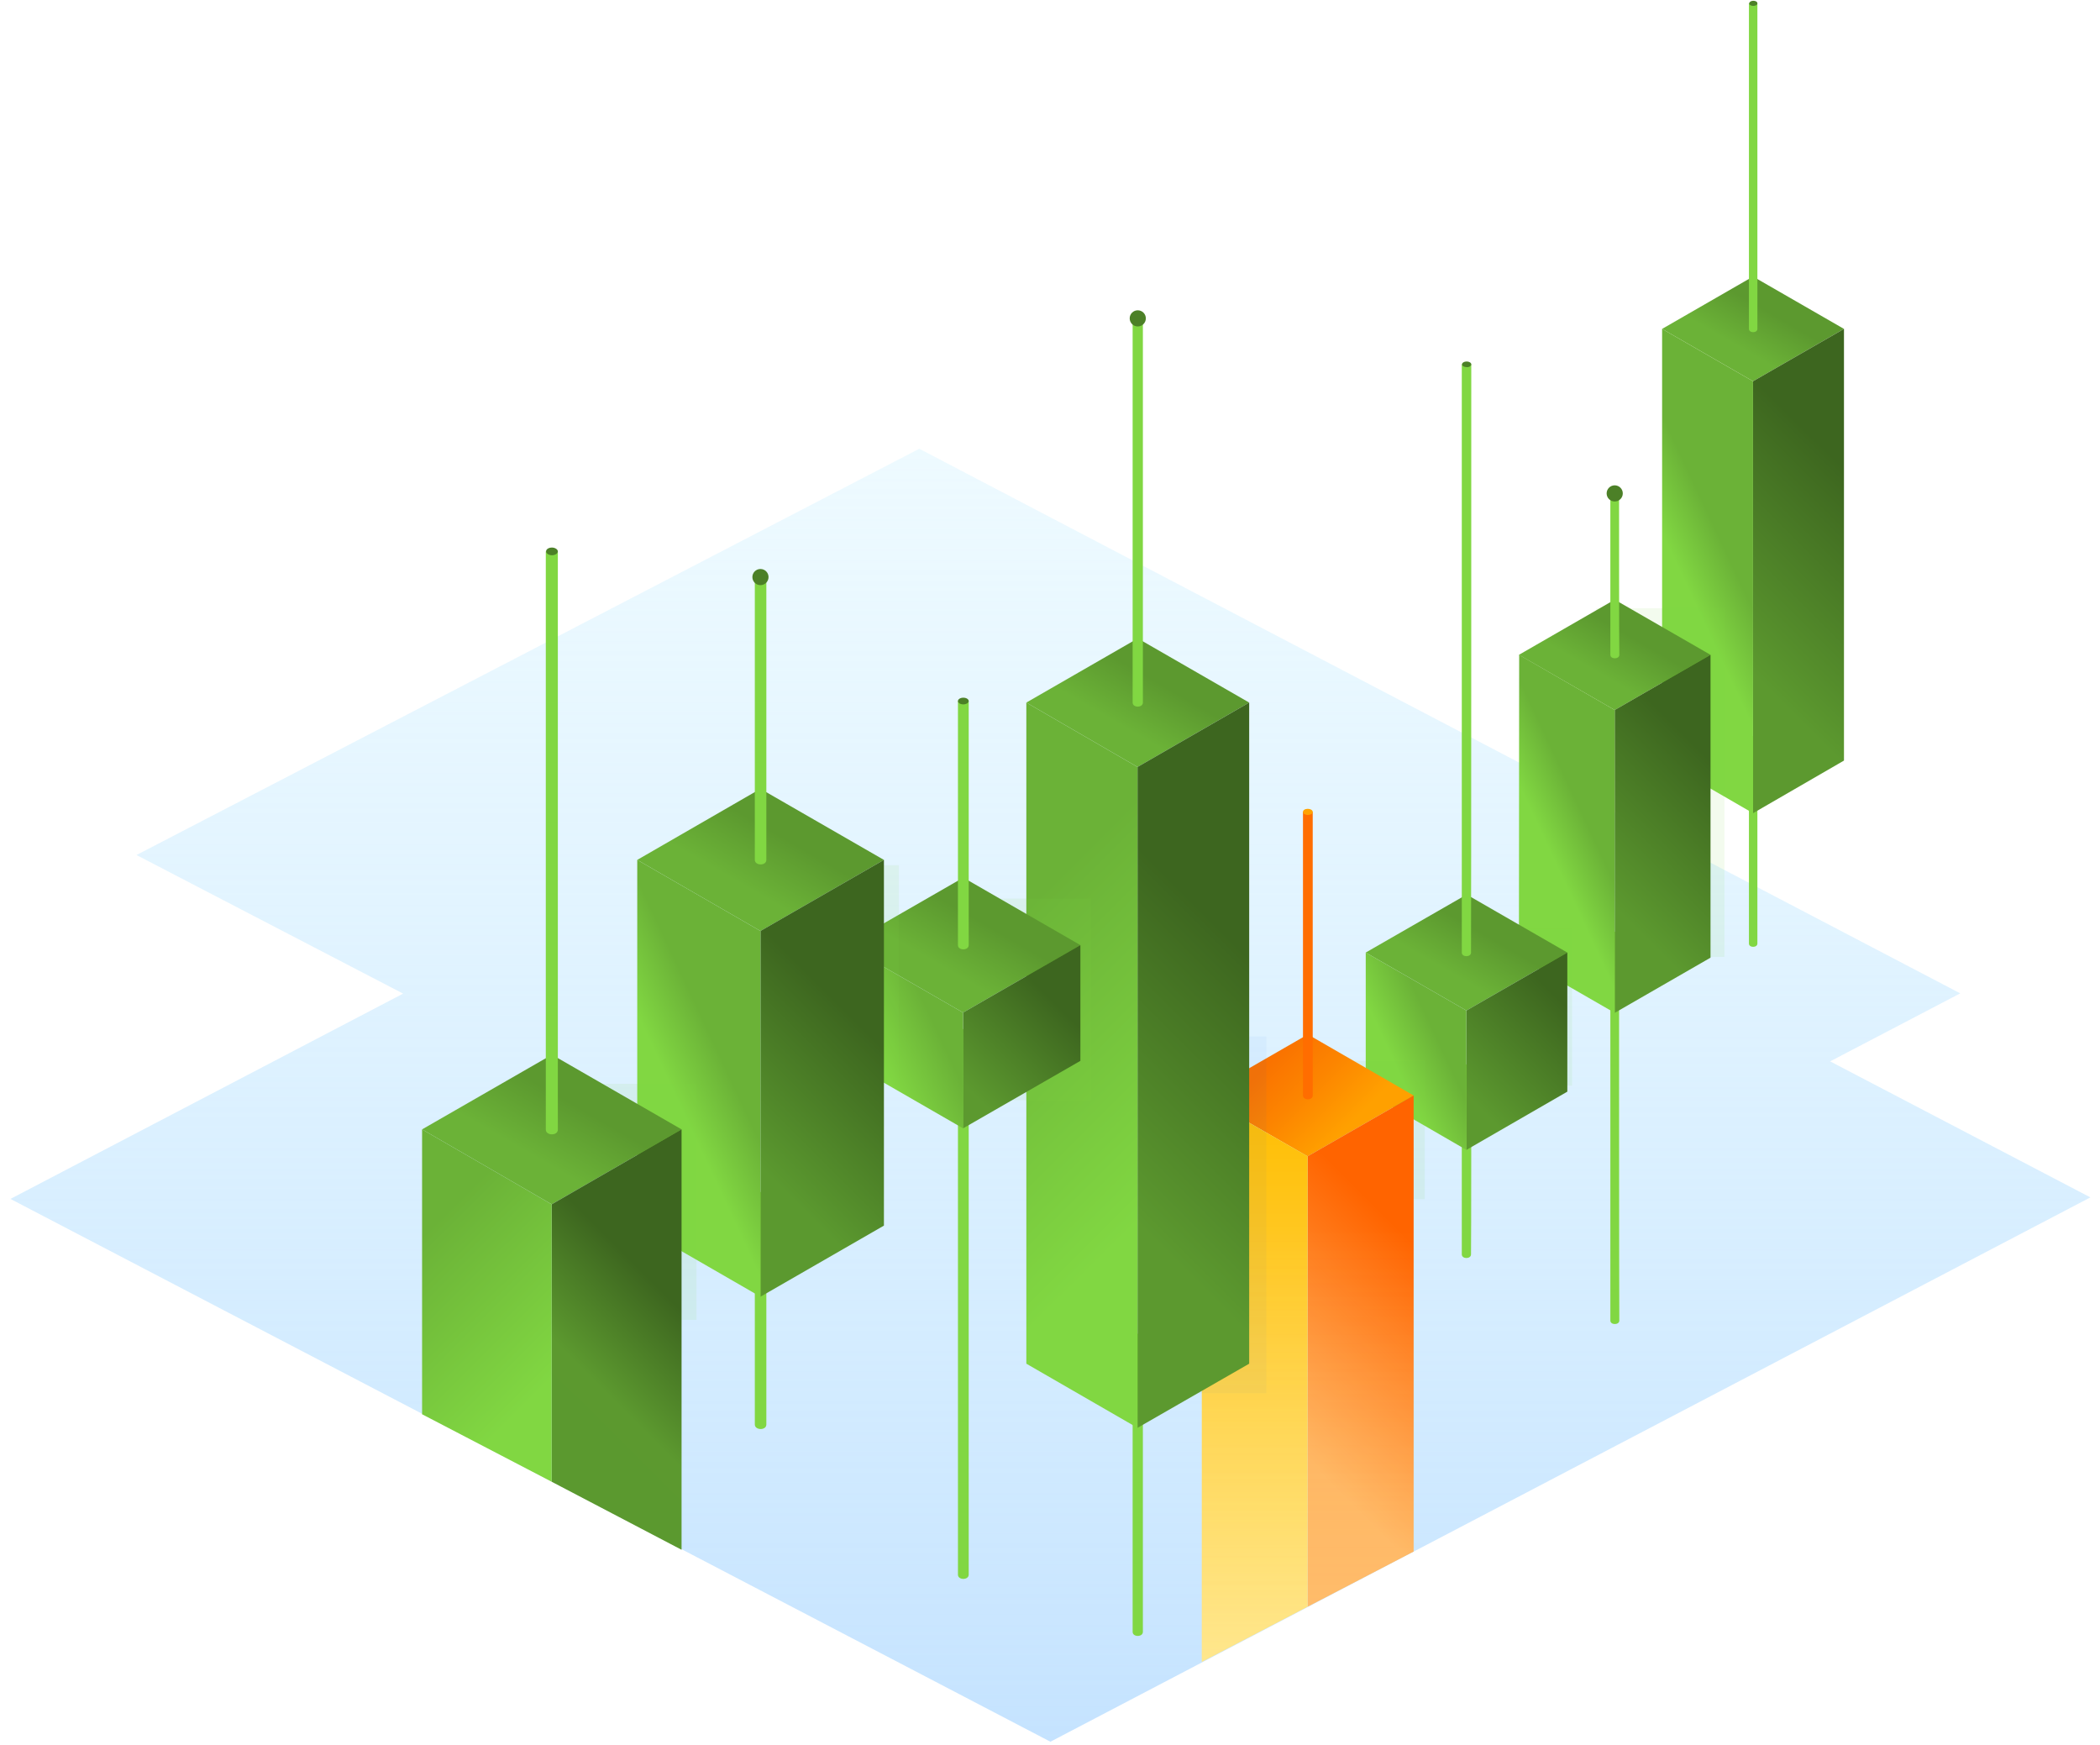 <?xml version="1.0" encoding="UTF-8" standalone="no"?>
<svg
   xmlns:dc="http://purl.org/dc/elements/1.1/"
   xmlns:cc="http://creativecommons.org/ns#"
   xmlns:rdf="http://www.w3.org/1999/02/22-rdf-syntax-ns#"
   xmlns:svg="http://www.w3.org/2000/svg"
   xmlns="http://www.w3.org/2000/svg"
   xmlns:xlink="http://www.w3.org/1999/xlink"
   xmlns:sodipodi="http://sodipodi.sourceforge.net/DTD/sodipodi-0.dtd"
   xmlns:inkscape="http://www.inkscape.org/namespaces/inkscape"
   width="260px"
   height="216px"
   viewBox="0 0 260 216"
   version="1.1"
   id="svg334"
   sodipodi:docname="slider-dex-260.svg"
   inkscape:version="0.92.3 (2405546, 2018-03-11)">
  <sodipodi:namedview
     pagecolor="#ffffff"
     bordercolor="#666666"
     borderopacity="1"
     objecttolerance="10"
     gridtolerance="10"
     guidetolerance="10"
     inkscape:pageopacity="0"
     inkscape:pageshadow="2"
     inkscape:window-width="1366"
     inkscape:window-height="705"
     id="namedview336"
     showgrid="false"
     inkscape:zoom="2.1851852"
     inkscape:cx="117.01999"
     inkscape:cy="95.641648"
     inkscape:window-x="0"
     inkscape:window-y="354"
     inkscape:window-maximized="1"
     inkscape:current-layer="Illustration/Slide/userimg-dex-260" />
  <!-- Generator: Sketch 53.2 (72643) - https://sketchapp.com -->
  <title
     id="title2">Illustration/Slide/userimg-dex-260</title>
  <desc
     id="desc4">Created with Sketch.</desc>
  <defs
     id="defs191">
    <linearGradient
       x1="101.599"
       y1="273.499"
       x2="101.599"
       y2="70.448"
       id="linearGradient-1"
       gradientTransform="scale(1.268,0.788)"
       gradientUnits="userSpaceOnUse">
      <stop
         stop-color="#C5E3FF"
         offset="0%"
         id="stop6" />
      <stop
         stop-color="#DCF5FF"
         stop-opacity="0.5"
         offset="100%"
         id="stop8" />
    </linearGradient>
    <linearGradient
       x1="96.913"
       y1="23.468"
       x2="96.913"
       y2="18.242"
       id="linearGradient-2"
       gradientTransform="matrix(0.2,0,0,4.995,197.647,0)"
       gradientUnits="userSpaceOnUse">
      <stop
         stop-color="#3FBDFF"
         offset="0%"
         id="stop11"
         style="stop-color:#81d742;stop-opacity:1" />
      <stop
         stop-color="#0089FF"
         offset="100%"
         id="stop13"
         style="stop-color:#81d742;stop-opacity:1" />
    </linearGradient>
    <linearGradient
       x1="12.585"
       y1="55.792"
       x2="16.859"
       y2="51.524"
       id="linearGradient-3"
       gradientTransform="scale(1.318,0.759)"
       gradientUnits="userSpaceOnUse">
      <stop
         stop-color="#0082FF"
         offset="0%"
         id="stop16"
         style="stop-color:#6bb237;stop-opacity:1" />
      <stop
         stop-color="#0065FF"
         offset="100%"
         id="stop18"
         style="stop-color:#5c992f;stop-opacity:1" />
    </linearGradient>
    <linearGradient
       x1="59.194"
       y1="22.911"
       x2="56.3"
       y2="38.349"
       id="linearGradient-4"
       gradientTransform="scale(0.433,2.308)"
       gradientUnits="userSpaceOnUse">
      <stop
         stop-color="#0043EA"
         offset="0%"
         id="stop21"
         style="stop-color:#3d661f;stop-opacity:1" />
      <stop
         stop-color="#008EFF"
         offset="100%"
         id="stop23"
         style="stop-color:#5c992f;stop-opacity:1" />
    </linearGradient>
    <linearGradient
       x1="32.874"
       y1="27.877"
       x2="30.661"
       y2="33.383"
       id="linearGradient-5"
       gradientTransform="scale(0.433,2.308)"
       gradientUnits="userSpaceOnUse">
      <stop
         stop-color="#06A0FF"
         offset="0%"
         id="stop26"
         style="stop-color:#6bb237;stop-opacity:1" />
      <stop
         stop-color="#63C4FF"
         offset="100%"
         id="stop28"
         style="stop-color:#81d742;stop-opacity:1" />
    </linearGradient>
    <filter
       x="-27.7%"
       y="-10.2%"
       width="155.5%"
       height="120.4%"
       filterUnits="objectBoundingBox"
       id="filter-6">
      <feGaussianBlur
         stdDeviation="1.466"
         in="SourceGraphic"
         id="feGaussianBlur31" />
    </filter>
    <linearGradient
       x1="118.803"
       y1="15.611"
       x2="118.803"
       y2="8.27"
       id="linearGradient-7"
       gradientTransform="matrix(0.151,0,0,6.614,181.961,60.632)"
       gradientUnits="userSpaceOnUse">
      <stop
         stop-color="#88CEFF"
         offset="0%"
         id="stop34"
         style="stop-color:#81d742;stop-opacity:1" />
      <stop
         stop-color="#0089FF"
         offset="100%"
         id="stop36"
         style="stop-color:#81d742;stop-opacity:1" />
    </linearGradient>
    <linearGradient
       x1="11.382"
       y1="29.166"
       x2="15.879"
       y2="24.673"
       id="linearGradient-8"
       gradientTransform="scale(1.318,0.759)"
       gradientUnits="userSpaceOnUse">
      <stop
         stop-color="#0082FF"
         offset="0%"
         id="stop39"
         style="stop-color:#6bb237;stop-opacity:1" />
      <stop
         stop-color="#0065FF"
         offset="100%"
         id="stop41"
         style="stop-color:#5c992f;stop-opacity:1" />
    </linearGradient>
    <linearGradient
       x1="48.113"
       y1="14.762"
       x2="44.23"
       y2="29.298"
       id="linearGradient-9"
       gradientTransform="scale(0.517,1.933)"
       gradientUnits="userSpaceOnUse">
      <stop
         stop-color="#0043EA"
         offset="0%"
         id="stop44"
         style="stop-color:#3d661f;stop-opacity:1" />
      <stop
         stop-color="#008EFF"
         offset="100%"
         id="stop46"
         style="stop-color:#5c992f;stop-opacity:1" />
    </linearGradient>
    <linearGradient
       x1="24.73"
       y1="19.439"
       x2="21.762"
       y2="24.621"
       id="linearGradient-10"
       gradientTransform="scale(0.517,1.933)"
       gradientUnits="userSpaceOnUse">
      <stop
         stop-color="#06A0FF"
         offset="0%"
         id="stop49"
         style="stop-color:#6bb237;stop-opacity:1" />
      <stop
         stop-color="#63C4FF"
         offset="100%"
         id="stop51"
         style="stop-color:#81d742;stop-opacity:1" />
    </linearGradient>
    <filter
       x="-34.7%"
       y="-22.7%"
       width="169.4%"
       height="145.4%"
       filterUnits="objectBoundingBox"
       id="filter-11">
      <feGaussianBlur
         stdDeviation="1.466"
         in="SourceGraphic"
         id="feGaussianBlur54" />
    </filter>
    <linearGradient
       x1="95.036"
       y1="24.557"
       x2="95.036"
       y2="19.258"
       id="linearGradient-12"
       gradientTransform="matrix(0.221,0,0,4.519,160.541,44.748)"
       gradientUnits="userSpaceOnUse">
      <stop
         stop-color="#3FBDFF"
         offset="0%"
         id="stop57"
         style="stop-color:#81d742;stop-opacity:1" />
      <stop
         stop-color="#0089FF"
         offset="100%"
         id="stop59"
         style="stop-color:#81d742;stop-opacity:1" />
    </linearGradient>
    <linearGradient
       x1="13.588"
       y1="98.82"
       x2="18.316"
       y2="94.1"
       id="linearGradient-13"
       gradientTransform="scale(1.318,0.759)"
       gradientUnits="userSpaceOnUse">
      <stop
         stop-color="#0082FF"
         offset="0%"
         id="stop62"
         style="stop-color:#6bb237;stop-opacity:1" />
      <stop
         stop-color="#0065FF"
         offset="100%"
         id="stop64"
         style="stop-color:#5c992f;stop-opacity:1" />
    </linearGradient>
    <linearGradient
       x1="41.487"
       y1="54.456"
       x2="34.745"
       y2="67.66"
       id="linearGradient-14"
       gradientTransform="scale(0.715,1.398)"
       gradientUnits="userSpaceOnUse">
      <stop
         stop-color="#0043EA"
         offset="0%"
         id="stop67"
         style="stop-color:#3d661f;stop-opacity:1" />
      <stop
         stop-color="#008EFF"
         offset="100%"
         id="stop69"
         style="stop-color:#5c992f;stop-opacity:1" />
    </linearGradient>
    <linearGradient
       x1="23.261"
       y1="58.633"
       x2="18.135"
       y2="63.327"
       id="linearGradient-15"
       gradientTransform="scale(0.714,1.4)"
       gradientUnits="userSpaceOnUse">
      <stop
         stop-color="#06A0FF"
         offset="0%"
         id="stop72"
         style="stop-color:#6bb237;stop-opacity:1" />
      <stop
         stop-color="#63C4FF"
         offset="100%"
         id="stop74"
         style="stop-color:#81d742;stop-opacity:1" />
    </linearGradient>
    <filter
       x="-27.7%"
       y="-25.6%"
       width="155.5%"
       height="151.3%"
       filterUnits="objectBoundingBox"
       id="filter-16">
      <feGaussianBlur
         stdDeviation="1.466"
         in="SourceGraphic"
         id="feGaussianBlur77" />
    </filter>
    <linearGradient
       x1="20.893"
       y1="49.755"
       x2="10.945"
       y2="44.021"
       id="linearGradient-17"
       gradientTransform="scale(1.318,0.759)"
       gradientUnits="userSpaceOnUse">
      <stop
         stop-color="#FFA000"
         offset="0%"
         id="stop80" />
      <stop
         stop-color="#FC8500"
         offset="54.44%"
         id="stop82" />
      <stop
         stop-color="#FA7300"
         offset="100%"
         id="stop84" />
    </linearGradient>
    <linearGradient
       x1="62.26"
       y1="21.992"
       x2="58.653"
       y2="39.408"
       id="linearGradient-18"
       gradientTransform="scale(0.455,2.195)"
       gradientUnits="userSpaceOnUse">
      <stop
         stop-color="#FF6400"
         offset="0%"
         id="stop87" />
      <stop
         stop-color="#FFB25C"
         offset="100%"
         id="stop89" />
    </linearGradient>
    <linearGradient
       x1="33.354"
       y1="15.373"
       x2="33.354"
       y2="45.678"
       id="linearGradient-19"
       gradientTransform="scale(0.432,2.314)"
       gradientUnits="userSpaceOnUse">
      <stop
         stop-color="#FFBD00"
         offset="0.208%"
         id="stop92" />
      <stop
         stop-color="#FFE685"
         offset="100%"
         id="stop94" />
    </linearGradient>
    <filter
       x="-27.7%"
       y="-10.0%"
       width="155.5%"
       height="119.9%"
       filterUnits="objectBoundingBox"
       id="filter-20">
      <feGaussianBlur
         stdDeviation="1.466"
         in="SourceGraphic"
         id="feGaussianBlur97" />
    </filter>
    <linearGradient
       x1="42.11"
       y1="52.67"
       x2="42.11"
       y2="0.051"
       id="linearGradient-21"
       gradientTransform="matrix(0.498,0,0,2.007,140.927,100.026)"
       gradientUnits="userSpaceOnUse">
      <stop
         stop-color="#FFEAAD"
         stop-opacity="0.2"
         offset="0%"
         id="stop100" />
      <stop
         stop-color="#FFEAAD"
         stop-opacity="0"
         offset="50.87%"
         id="stop102" />
    </linearGradient>
    <linearGradient
       x1="117.535"
       y1="30.099"
       x2="117.535"
       y2="23.209"
       id="linearGradient-22"
       gradientTransform="matrix(0.184,0,0,5.431,119.216,39.029)"
       gradientUnits="userSpaceOnUse">
      <stop
         stop-color="#90D8FF"
         offset="0%"
         id="stop105"
         style="stop-color:#81d742;stop-opacity:1" />
      <stop
         stop-color="#089FFF"
         offset="100%"
         id="stop107"
         style="stop-color:#81d742;stop-opacity:1" />
    </linearGradient>
    <linearGradient
       x1="13.818"
       y1="65.758"
       x2="19.057"
       y2="60.514"
       id="linearGradient-23"
       gradientTransform="scale(1.317,0.76)"
       gradientUnits="userSpaceOnUse"
       xlink:href="#linearGradient-32">
      <stop
         stop-color="#0082FF"
         offset="0%"
         id="stop110"
         style="stop-color:#6bb237;stop-opacity:1" />
      <stop
         stop-color="#0065FF"
         offset="100%"
         id="stop112"
         style="stop-color:#5c992f;stop-opacity:1" />
    </linearGradient>
    <linearGradient
       x1="74.265"
       y1="26.268"
       x2="71.139"
       y2="46.602"
       id="linearGradient-24"
       gradientTransform="scale(0.392,2.548)"
       gradientUnits="userSpaceOnUse">
      <stop
         stop-color="#0043EA"
         offset="11.61%"
         id="stop115"
         style="stop-color:#3d661f;stop-opacity:1" />
      <stop
         stop-color="#008EFF"
         offset="100%"
         id="stop117"
         style="stop-color:#5c992f;stop-opacity:1" />
    </linearGradient>
    <linearGradient
       x1="36.084"
       y1="26.212"
       x2="39.188"
       y2="46.491"
       id="linearGradient-25"
       gradientTransform="scale(0.392,2.554)"
       gradientUnits="userSpaceOnUse">
      <stop
         stop-color="#06A0FF"
         offset="0%"
         id="stop120"
         style="stop-color:#6bb237;stop-opacity:1" />
      <stop
         stop-color="#63C4FF"
         offset="100%"
         id="stop122"
         style="stop-color:#81d742;stop-opacity:1" />
    </linearGradient>
    <filter
       x="-27.7%"
       y="-17.6%"
       width="155.5%"
       height="135.3%"
       filterUnits="objectBoundingBox"
       id="filter-26">
      <feGaussianBlur
         stdDeviation="1.466"
         in="SourceGraphic"
         id="feGaussianBlur125" />
    </filter>
    <linearGradient
       x1="170.347"
       y1="15.26"
       x2="170.347"
       y2="5.738"
       id="linearGradient-27"
       gradientTransform="matrix(0.14,0,0,7.149,95.431,86.366)"
       gradientUnits="userSpaceOnUse">
      <stop
         stop-color="#79CFFF"
         offset="0%"
         id="stop128"
         style="stop-color:#81d742;stop-opacity:1" />
      <stop
         stop-color="#0089FF"
         offset="100%"
         id="stop130"
         style="stop-color:#81d742;stop-opacity:1" />
    </linearGradient>
    <linearGradient
       x1="15.33"
       y1="43.11"
       x2="20.837"
       y2="37.607"
       id="linearGradient-28"
       gradientTransform="scale(1.318,0.759)"
       gradientUnits="userSpaceOnUse">
      <stop
         stop-color="#0082FF"
         offset="0%"
         id="stop133"
         style="stop-color:#6bb237;stop-opacity:1" />
      <stop
         stop-color="#0065FF"
         offset="100%"
         id="stop135"
         style="stop-color:#5c992f;stop-opacity:1" />
    </linearGradient>
    <linearGradient
       x1="43.591"
       y1="26.133"
       x2="34.066"
       y2="41.035"
       id="linearGradient-29"
       gradientTransform="scale(0.8,1.25)"
       gradientUnits="userSpaceOnUse">
      <stop
         stop-color="#0043EA"
         offset="18.27%"
         id="stop138"
         style="stop-color:#3d661f;stop-opacity:1" />
      <stop
         stop-color="#008EFF"
         offset="100%"
         id="stop140"
         style="stop-color:#5c992f;stop-opacity:1" />
    </linearGradient>
    <linearGradient
       x1="24.34"
       y1="30.9"
       x2="17.097"
       y2="36.195"
       id="linearGradient-30"
       gradientTransform="scale(0.799,1.251)"
       gradientUnits="userSpaceOnUse">
      <stop
         stop-color="#06A0FF"
         offset="0%"
         id="stop143"
         style="stop-color:#6bb237;stop-opacity:1" />
      <stop
         stop-color="#63C4FF"
         offset="100%"
         id="stop145"
         style="stop-color:#81d742;stop-opacity:1" />
    </linearGradient>
    <filter
       x="-27.7%"
       y="-16.7%"
       width="155.5%"
       height="133.4%"
       filterUnits="objectBoundingBox"
       id="filter-31">
      <feGaussianBlur
         stdDeviation="1.466"
         in="SourceGraphic"
         id="feGaussianBlur148" />
    </filter>
    <linearGradient
       x1="107.869"
       y1="23.399"
       x2="107.869"
       y2="16.93"
       id="linearGradient-32"
       gradientTransform="matrix(0.221,0,0,4.534,70.377,70.799)"
       gradientUnits="userSpaceOnUse">
      <stop
         stop-color="#3FBDFF"
         offset="0%"
         id="stop151"
         style="stop-color:#81d742;stop-opacity:1" />
      <stop
         stop-color="#0089FF"
         offset="100%"
         id="stop153"
         style="stop-color:#81d742;stop-opacity:1" />
    </linearGradient>
    <linearGradient
       x1="15.162"
       y1="49.85"
       x2="20.957"
       y2="44.056"
       id="linearGradient-33"
       gradientTransform="scale(1.317,0.759)"
       gradientUnits="userSpaceOnUse">
      <stop
         stop-color="#0082FF"
         offset="0%"
         id="stop156"
         style="stop-color:#6bb237;stop-opacity:1" />
      <stop
         stop-color="#0065FF"
         offset="100%"
         id="stop158"
         style="stop-color:#5c992f;stop-opacity:1" />
    </linearGradient>
    <linearGradient
       x1="61.691"
       y1="24.1"
       x2="56.486"
       y2="42.544"
       id="linearGradient-34"
       gradientTransform="scale(0.532,1.881)"
       gradientUnits="userSpaceOnUse">
      <stop
         stop-color="#0043EA"
         offset="19.81%"
         id="stop161"
         style="stop-color:#3d661f;stop-opacity:1" />
      <stop
         stop-color="#008EFF"
         offset="100%"
         id="stop163"
         style="stop-color:#5b992f;stop-opacity:1" />
    </linearGradient>
    <linearGradient
       x1="32.384"
       y1="30.004"
       x2="28.418"
       y2="36.571"
       id="linearGradient-35"
       gradientTransform="scale(0.531,1.883)"
       gradientUnits="userSpaceOnUse">
      <stop
         stop-color="#06A0FF"
         offset="0%"
         id="stop166"
         style="stop-color:#6bb237;stop-opacity:1" />
      <stop
         stop-color="#63C4FF"
         offset="100%"
         id="stop168"
         style="stop-color:#81d742;stop-opacity:1" />
    </linearGradient>
    <filter
       x="-27.7%"
       y="-15.1%"
       width="155.5%"
       height="130.1%"
       filterUnits="objectBoundingBox"
       id="filter-36">
      <feGaussianBlur
         stdDeviation="1.466"
         in="SourceGraphic"
         id="feGaussianBlur171" />
    </filter>
    <linearGradient
       x1="9.172"
       y1="98.131"
       x2="15.269"
       y2="92.032"
       id="linearGradient-37"
       gradientTransform="scale(1.317,0.759)"
       gradientUnits="userSpaceOnUse"
       xlink:href="#linearGradient-33">
      <stop
         stop-color="#0082FF"
         offset="0%"
         id="stop174"
         style="stop-color:#6bb237;stop-opacity:1" />
      <stop
         stop-color="#0065FF"
         offset="100%"
         id="stop176"
         style="stop-color:#5c992f;stop-opacity:1" />
    </linearGradient>
    <linearGradient
       x1="46.705"
       y1="46.406"
       x2="41.585"
       y2="63.008"
       id="linearGradient-38"
       gradientTransform="scale(0.556,1.799)"
       gradientUnits="userSpaceOnUse">
      <stop
         stop-color="#0043EA"
         offset="15.15%"
         id="stop179"
         style="stop-color:#3d661f;stop-opacity:1" />
      <stop
         stop-color="#0077F8"
         offset="74.75%"
         id="stop181"
         style="stop-color:#5c992f;stop-opacity:1" />
      <stop
         stop-color="#008EFF"
         offset="100%"
         id="stop183"
         style="stop-color:#5b992f;stop-opacity:1" />
    </linearGradient>
    <linearGradient
       x1="9.908"
       y1="48.099"
       x2="16.555"
       y2="66.199"
       id="linearGradient-39"
       gradientTransform="scale(0.607,1.649)"
       gradientUnits="userSpaceOnUse">
      <stop
         stop-color="#06A0FF"
         offset="0%"
         id="stop186"
         style="stop-color:#6bb237;stop-opacity:1" />
      <stop
         stop-color="#63C4FF"
         offset="100%"
         id="stop188"
         style="stop-color:#81d742;stop-opacity:1" />
    </linearGradient>
  </defs>
  <g
     id="Illustration/Slide/userimg-dex-260"
     stroke="none"
     stroke-width="1"
     fill="none"
     fill-rule="evenodd">
    <rect
       style="fill:#d8d8d8;fill-opacity:0;fill-rule:nonzero"
       height="216"
       width="260"
       y="0"
       x="0"
       id="ico-zone" />
    <polygon
       id="Path"
       points="112.647,55.549 15.73,105.84 48.744,122.996 0.127,148.411 128.885,215.603 257.643,148.22 225.422,131.383 241.532,122.964 "
       style="fill:url(#linearGradient-1)"
       transform="translate(1.167)" />
    <path
       d="m 217.582,91.099 h -1.047 c 0,0 0,24.971 0,25.701 0,0.54 1.047,0.54 1.047,0 0,-0.762 0,-25.701 0,-25.701 z"
       id="path195"
       style="fill:url(#linearGradient-2)"
       inkscape:connector-curvature="0" />
    <polygon
       id="polygon197"
       points="30.654,40.713 19.396,47.194 8.138,40.713 19.396,34.232 "
       style="fill:url(#linearGradient-3)"
       transform="translate(197.647)" />
    <polygon
       id="polygon199"
       points="30.654,40.713 19.396,47.194 19.396,100.662 30.654,94.149 "
       style="fill:url(#linearGradient-4)"
       transform="translate(197.647)" />
    <polygon
       id="polygon201"
       points="8.138,40.713 19.396,47.194 19.396,100.662 8.138,94.149 "
       style="fill:url(#linearGradient-5)"
       transform="translate(197.647)" />
    <path
       d="m 217.582,0.413 h -1.047 c 0,0 0,39.569 0,40.3 0,0.54 1.047,0.54 1.047,0 0,-0.762 0,-40.3 0,-40.3 z"
       id="path203"
       inkscape:connector-curvature="0"
       style="fill:#81d742;fill-opacity:1" />
    <path
       d="m 217.582,0.413 c 0,-0.191 -0.222,-0.318 -0.507,-0.318 -0.285,0 -0.507,0.159 -0.507,0.318 0,0.191 0.222,0.318 0.507,0.318 0.285,0 0.507,-0.127 0.507,-0.318 z"
       id="path205"
       inkscape:connector-curvature="0"
       style="fill:#4c8027;fill-opacity:1" />
    <polygon
       id="Rectangle"
       points="0,75.293 15.857,75.293 15.857,118.453 0,118.453 "
       style="opacity:0.3;fill:#81d742;fill-rule:nonzero;filter:url(#filter-6);fill-opacity:1"
       transform="translate(197.647)" />
    <path
       d="m 200.456,115.339 h -1.078 c 0,0 0,47.368 0,48.13 0,0.572 1.11,0.572 1.11,0 -0.032,-0.826 -0.032,-48.13 -0.032,-48.13 z"
       id="path212"
       style="fill:url(#linearGradient-7)"
       inkscape:connector-curvature="0" />
    <polygon
       id="polygon214"
       points="29.817,20.428 17.956,27.258 6.095,20.428 17.956,13.597 "
       style="fill:url(#linearGradient-8)"
       transform="translate(181.961,60.632)" />
    <polygon
       id="polygon216"
       points="29.817,20.428 17.956,27.258 17.956,64.746 29.817,57.915 "
       style="fill:url(#linearGradient-9)"
       transform="translate(181.961,60.632)" />
    <polygon
       id="polygon218"
       points="6.127,20.428 17.956,27.258 17.956,64.746 6.095,57.915 "
       style="fill:url(#linearGradient-10)"
       transform="translate(181.961,60.632)" />
    <path
       d="m 200.456,61.077 h -1.078 c 0,0 0,19.252 0,19.983 0,0.572 1.11,0.572 1.11,0 -0.032,-0.794 -0.032,-19.983 -0.032,-19.983 z"
       id="path220"
       inkscape:connector-curvature="0"
       style="fill:#81d742;fill-opacity:1" />
    <circle
       id="Oval"
       cx="199.917"
       cy="61.077"
       r="1"
       style="fill:#4c8027;fill-opacity:1" />
    <rect
       id="rect223"
       x="181.961"
       y="115.016"
       width="12.686"
       height="19.379"
       style="opacity:0.3;fill:#81d742;fill-rule:nonzero;filter:url(#filter-11);fill-opacity:1" />
    <path
       d="m 182.157,131.764 h -1.173 c 0,0 0,22.715 0,23.509 0,0.604 1.142,0.604 1.142,0 0.032,-0.858 0.032,-23.509 0.032,-23.509 z"
       id="path229"
       style="fill:url(#linearGradient-12)"
       inkscape:connector-curvature="0" />
    <polygon
       id="polygon231"
       points="33.509,73.165 21.013,80.345 8.55,73.165 21.045,65.985 "
       style="fill:url(#linearGradient-13)"
       transform="translate(160.541,44.748)" />
    <polygon
       id="polygon233"
       points="33.509,73.165 21.013,80.345 21.013,97.595 33.509,90.384 "
       style="fill:url(#linearGradient-14)"
       transform="translate(160.541,44.748)" />
    <polygon
       id="polygon235"
       points="8.55,73.165 21.013,80.345 21.013,97.595 8.55,90.384 "
       style="fill:url(#linearGradient-15)"
       transform="translate(160.541,44.748)" />
    <path
       d="m 182.157,45.097 h -1.173 c 0,0 0,72.021 0,72.815 0,0.604 1.142,0.604 1.142,0 0.032,-0.826 0.032,-72.815 0.032,-72.815 z"
       id="path237"
       inkscape:connector-curvature="0"
       style="fill:#81d742;fill-opacity:1" />
    <path
       d="m 182.157,45.097 c 0,-0.191 -0.254,-0.349 -0.571,-0.349 -0.317,0 -0.571,0.159 -0.571,0.349 0,0.191 0.254,0.349 0.571,0.349 0.317,0.032 0.571,-0.159 0.571,-0.349 z"
       id="path239"
       inkscape:connector-curvature="0"
       style="fill:#4c8027;fill-opacity:1" />
    <rect
       id="rect241"
       x="160.541"
       y="131.301"
       width="15.857"
       height="17.155"
       style="opacity:0.3;fill:#81d742;fill-rule:nonzero;filter:url(#filter-16);fill-opacity:1" />
    <polygon
       id="polygon247"
       points="34.094,35.582 20.965,43.111 7.867,35.582 20.997,28.021 "
       style="fill:url(#linearGradient-17)"
       transform="translate(140.927,100.026)" />
    <polygon
       id="polygon249"
       points="34.094,35.582 20.965,43.111 20.965,98.866 34.094,92.036 "
       style="fill:url(#linearGradient-18)"
       transform="translate(140.927,100.026)" />
    <polygon
       id="polygon251"
       points="7.867,35.582 20.965,43.111 20.965,98.866 7.867,105.696 "
       style="fill:url(#linearGradient-19)"
       transform="translate(140.927,100.026)" />
    <path
       d="m 162.527,100.503 h -1.205 c 0,0 0,34.279 0,35.105 0,0.635 1.205,0.635 1.205,0 0,-0.89 0,-35.105 0,-35.105 z"
       id="path253"
       inkscape:connector-curvature="0"
       style="fill:#ff6d00" />
    <path
       d="m 162.527,100.503 c 0,-0.222 -0.285,-0.381 -0.603,-0.381 -0.349,0 -0.603,0.159 -0.603,0.381 0,0.222 0.285,0.381 0.603,0.381 0.317,0 0.603,-0.159 0.603,-0.381 z"
       id="path255"
       inkscape:connector-curvature="0"
       style="fill:#ffa300" />
    <rect
       id="rect257"
       x="140.927"
       y="128.301"
       width="15.857"
       height="44.159"
       style="opacity:0.2;fill:#0751eb;fill-rule:nonzero;filter:url(#filter-20)" />
    <path
       d="m 175.022,135.608 -12.495,-7.212 c 0,-10.261 0,-27.893 0,-27.893 0,-0.222 -0.285,-0.381 -0.603,-0.381 -0.349,0 -0.603,0.159 -0.603,0.381 0,0 0,17.6 0,27.893 l -12.527,7.212 v 0 70.115 l 26.227,-13.661 z"
       id="path259"
       style="fill:url(#linearGradient-21)"
       inkscape:connector-curvature="0" />
    <path
       d="m 141.5,165.09 h -1.269 c 0,0 0,36.058 0,36.916 0,0.667 1.269,0.667 1.269,0 0,-0.953 0,-36.916 0,-36.916 z"
       id="path263"
       style="fill:url(#linearGradient-22)"
       inkscape:connector-curvature="0" />
    <polygon
       id="polygon265"
       points="35.445,47.94 21.618,55.914 7.854,47.94 21.65,39.998 "
       style="fill:url(#linearGradient-23);fill-opacity:1.0"
       transform="translate(119.216,39.029)" />
    <polygon
       id="polygon267"
       points="35.445,47.94 21.618,55.914 21.618,137.72 35.445,129.778 "
       style="fill:url(#linearGradient-24)"
       transform="translate(119.216,39.029)" />
    <polygon
       id="polygon269"
       points="7.854,47.94 21.618,55.914 21.618,137.72 7.854,129.778 "
       style="fill:url(#linearGradient-25)"
       transform="translate(119.216,39.029)" />
    <path
       d="m 141.5,39.411 h -1.269 c 0,0 0,46.701 0,47.559 0,0.667 1.269,0.667 1.269,0 0,-0.921 0,-47.559 0,-47.559 z"
       id="path271"
       inkscape:connector-curvature="0"
       style="fill:#81d742;fill-opacity:1" />
    <circle
       id="ellipse273"
       cx="140.866"
       cy="39.411"
       r="1"
       style="fill:#4c8027;fill-opacity:1" />
    <rect
       id="rect275"
       x="119.216"
       y="111.239"
       width="15.857"
       height="24.957"
       style="opacity:0.3;fill:#81d742;fill-rule:nonzero;filter:url(#filter-26);fill-opacity:1" />
    <path
       d="m 119.935,127.38 h -1.332 c 0,0 0,66.62 0,67.542 0,0.699 1.332,0.699 1.332,0 0,-0.985 0,-67.542 0,-67.542 z"
       id="path281"
       style="fill:url(#linearGradient-27)"
       inkscape:connector-curvature="0" />
    <polygon
       id="polygon283"
       points="38.331,30.626 23.806,38.981 9.313,30.626 23.838,22.27 "
       style="fill:url(#linearGradient-28)"
       transform="translate(95.431,86.366)" />
    <polygon
       id="polygon285"
       points="38.331,30.626 23.806,38.981 23.806,53.309 38.331,44.954 "
       style="fill:url(#linearGradient-29)"
       transform="translate(95.431,86.366)" />
    <polygon
       id="polygon287"
       points="9.313,30.626 23.806,38.981 23.806,53.309 9.313,44.954 "
       style="fill:url(#linearGradient-30)"
       transform="translate(95.431,86.366)" />
    <path
       d="m 119.935,86.779 h -1.332 c 0,0 0,29.291 0,30.213 0,0.699 1.332,0.699 1.332,0 0,-0.985 0,-30.213 0,-30.213 z"
       id="path289"
       inkscape:connector-curvature="0"
       style="fill:#81d742;fill-opacity:1" />
    <path
       d="m 119.935,86.779 c 0,-0.222 -0.285,-0.413 -0.666,-0.413 -0.381,0 -0.666,0.191 -0.666,0.413 0,0.222 0.285,0.413 0.666,0.413 0.349,0 0.666,-0.191 0.666,-0.413 z"
       id="path291"
       inkscape:connector-curvature="0"
       style="fill:#4c8027;fill-opacity:1" />
    <rect
       id="rect293"
       x="95.431"
       y="107.099"
       width="15.857"
       height="26.369"
       style="opacity:0.3;fill:#81d742;fill-rule:nonzero;filter:url(#filter-31);fill-opacity:1" />
    <path
       d="m 94.881,147.553 h -1.427 c 0,0 0,27.798 0,28.783 0,0.731 1.427,0.762 1.427,0 0,-1.048 0,-28.783 0,-28.783 z"
       id="path299"
       style="fill:url(#linearGradient-32)"
       inkscape:connector-curvature="0" />
    <polygon
       id="polygon301"
       points="39.061,35.645 23.775,44.445 8.52,35.645 23.775,26.845 "
       style="fill:url(#linearGradient-33)"
       transform="translate(70.377,70.799)" />
    <polygon
       id="polygon303"
       points="39.061,35.645 23.775,44.445 23.775,89.717 39.061,80.916 "
       style="fill:url(#linearGradient-34)"
       transform="translate(70.377,70.799)" />
    <polygon
       id="polygon305"
       points="8.52,35.645 23.775,44.445 23.775,89.717 8.52,80.916 "
       style="fill:url(#linearGradient-35)"
       transform="translate(70.377,70.799)" />
    <path
       d="m 94.881,71.434 h -1.427 c 0,0 0,34.025 0,35.01 0,0.731 1.427,0.762 1.427,0 0,-1.048 0,-35.01 0,-35.01 z"
       id="path307"
       inkscape:connector-curvature="0"
       style="fill:#81d742;fill-opacity:1" />
    <circle
       id="ellipse309"
       cx="94.152"
       cy="71.434"
       r="1"
       style="fill:#4c8027;fill-opacity:1" />
    <rect
       id="rect311"
       x="70.377"
       y="134.16"
       width="15.857"
       height="29.228"
       style="opacity:0.3;fill:#81d742;fill-rule:nonzero;filter:url(#filter-36);fill-opacity:1" />
    <polygon
       points="32.158,72.18 16.079,81.457 0.032,72.18 16.111,62.935 "
       id="polygon317"
       style="fill:url(#linearGradient-37);fill-opacity:1.0"
       transform="translate(52.226,67.622)" />
    <polygon
       points="32.158,72.18 16.079,81.457 16.079,115.799 32.158,124.218 "
       id="polygon319"
       style="fill:url(#linearGradient-38)"
       transform="translate(52.226,67.622)" />
    <polygon
       points="0.032,72.18 16.079,81.457 16.079,115.799 0.032,107.444 "
       id="polygon321"
       style="fill:url(#linearGradient-39)"
       transform="translate(52.226,67.622)" />
    <path
       d="m 69.066,68.257 h -1.491 c 0,0 0,70.56 0,71.576 0,0.762 1.491,0.794 1.491,0 0,-1.112 0,-71.576 0,-71.576 z"
       id="path323"
       inkscape:connector-curvature="0"
       style="fill:#81d742;fill-opacity:1" />
    <path
       d="m 69.066,68.257 c 0,-0.254 -0.349,-0.477 -0.729,-0.477 -0.381,0 -0.729,0.191 -0.729,0.477 0,0.254 0.349,0.477 0.729,0.477 0.381,0 0.729,-0.222 0.729,-0.477 z"
       id="path325"
       inkscape:connector-curvature="0"
       style="fill:#4c8027;fill-opacity:1" />
  </g>
</svg>

